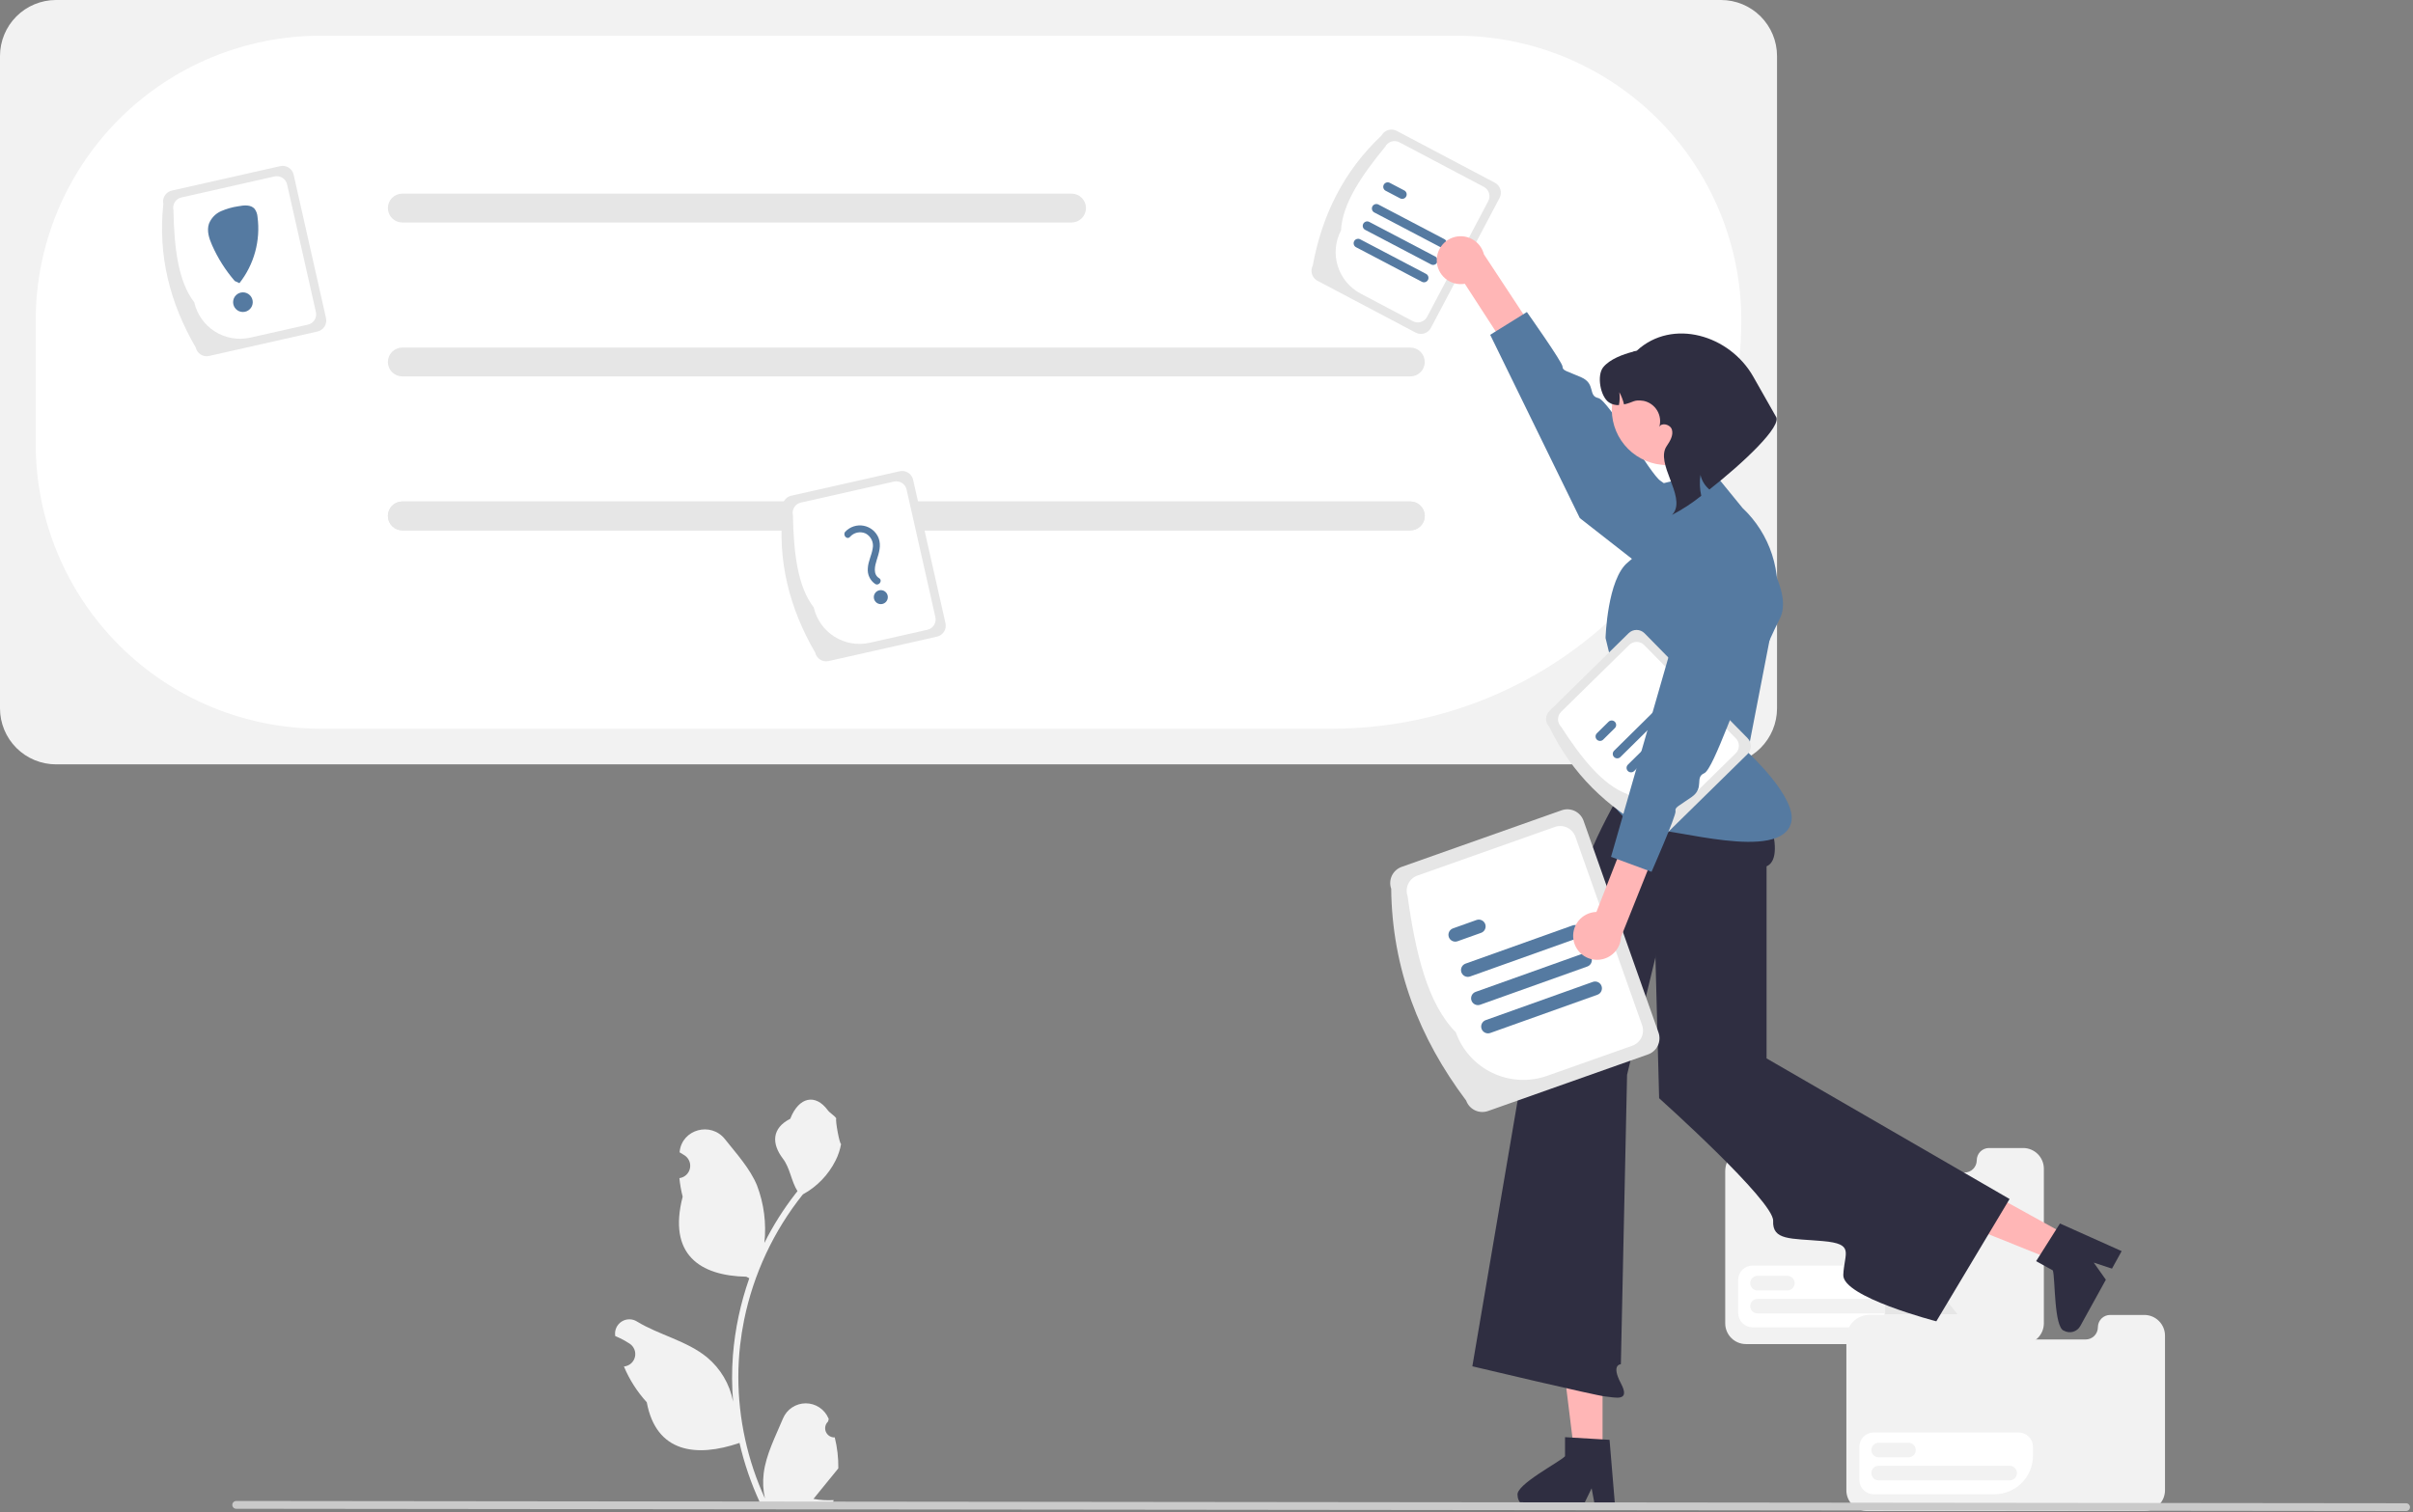 <svg width="737" height="462" viewBox="0 0 737 462" fill="none" xmlns="http://www.w3.org/2000/svg">
<rect x="0" y="0" width="737" height="462" fill="#808080" stroke="none"/>
<g clip-path="url(#clip0_26_79)">
<path d="M254.961 439.163C254.386 439.19 253.817 439.039 253.33 438.731C252.844 438.423 252.464 437.973 252.242 437.442C252.02 436.911 251.967 436.324 252.089 435.762C252.211 435.199 252.504 434.688 252.926 434.297L253.119 433.533C253.093 433.471 253.068 433.41 253.042 433.349C252.463 431.981 251.492 430.814 250.252 429.996C249.012 429.177 247.558 428.744 246.072 428.749C244.586 428.755 243.135 429.199 241.901 430.027C240.667 430.854 239.705 432.028 239.136 433.401C236.861 438.879 233.965 444.366 233.252 450.159C232.938 452.719 233.071 455.314 233.644 457.829C228.302 446.176 225.527 433.51 225.51 420.69C225.508 417.474 225.687 414.259 226.045 411.062C226.341 408.441 226.751 405.839 227.276 403.256C230.139 389.238 236.286 376.099 245.214 364.918C249.534 362.561 253.029 358.935 255.225 354.531C256.021 352.948 256.584 351.257 256.895 349.513C256.408 349.577 255.058 342.154 255.425 341.699C254.746 340.668 253.53 340.155 252.788 339.15C249.099 334.148 244.016 335.021 241.362 341.818C235.694 344.679 235.639 349.424 239.117 353.988C241.33 356.891 241.634 360.819 243.576 363.927C243.376 364.183 243.168 364.431 242.968 364.687C239.317 369.382 236.134 374.424 233.466 379.74C234.115 373.785 233.341 367.76 231.207 362.162C229.044 356.944 224.99 352.55 221.421 348.04C217.133 342.623 208.34 344.987 207.585 351.855C207.578 351.921 207.57 351.987 207.564 352.054C208.094 352.353 208.613 352.671 209.121 353.006C209.759 353.433 210.253 354.042 210.539 354.754C210.825 355.466 210.889 356.247 210.723 356.996C210.557 357.746 210.169 358.427 209.609 358.952C209.049 359.476 208.344 359.819 207.585 359.936L207.508 359.948C207.696 361.859 208.03 363.753 208.506 365.613C203.927 383.324 213.814 389.774 227.931 390.064C228.242 390.223 228.546 390.383 228.858 390.535C226.177 398.132 224.496 406.044 223.856 414.074C223.493 418.812 223.515 423.571 223.92 428.305L223.896 428.137C222.873 422.873 220.065 418.123 215.945 414.69C209.827 409.664 201.183 407.813 194.583 403.773C193.881 403.323 193.066 403.082 192.232 403.08C191.398 403.078 190.582 403.315 189.878 403.762C189.174 404.209 188.613 404.848 188.261 405.603C187.908 406.358 187.779 407.199 187.888 408.025C187.897 408.084 187.906 408.143 187.915 408.202C188.899 408.602 189.857 409.064 190.784 409.584C191.314 409.883 191.833 410.201 192.341 410.536C192.979 410.963 193.473 411.572 193.759 412.284C194.045 412.996 194.109 413.777 193.943 414.526C193.777 415.275 193.389 415.957 192.829 416.482C192.269 417.006 191.564 417.349 190.806 417.466L190.728 417.478C190.672 417.486 190.624 417.494 190.568 417.502C192.249 421.516 194.609 425.211 197.544 428.425C200.407 443.885 212.706 445.352 225.861 440.85H225.869C227.313 447.122 229.404 453.228 232.11 459.068H254.402C254.482 458.82 254.554 458.564 254.626 458.316C252.563 458.446 250.491 458.323 248.458 457.949C250.112 455.919 251.766 453.874 253.42 451.844C253.457 451.806 253.491 451.766 253.524 451.725C254.363 450.686 255.21 449.655 256.048 448.616L256.049 448.615C256.094 445.431 255.728 442.255 254.962 439.164L254.961 439.163Z" fill="#F2F2F2"/>
<path d="M525.662 233.529H17.092C12.56 233.523 8.216 231.721 5.012 228.517C1.808 225.312 0.005 220.968 0 216.437V17.092C0.005 12.56 1.808 8.216 5.012 5.012C8.216 1.808 12.56 0.005 17.092 0H525.662C530.194 0.005 534.538 1.808 537.742 5.012C540.946 8.216 542.749 12.56 542.754 17.092V216.437C542.749 220.968 540.946 225.312 537.742 228.517C534.538 231.721 530.194 233.523 525.662 233.529V233.529Z" fill="#F2F2F2"/>
<path d="M407.052 222.628H97.82C74.776 222.602 52.684 213.436 36.389 197.142C20.095 180.847 10.93 158.755 10.904 135.712V97.826C10.93 74.783 20.095 52.69 36.389 36.396C52.684 20.102 74.776 10.936 97.82 10.91H444.937C467.981 10.936 490.073 20.102 506.367 36.396C522.662 52.69 531.827 74.783 531.853 97.826C531.816 130.914 518.655 162.636 495.258 186.033C471.862 209.429 440.14 222.59 407.052 222.628V222.628Z" fill="white"/>
<path d="M327.283 67.976H122.876C121.707 67.976 120.586 67.511 119.759 66.684C118.933 65.858 118.468 64.737 118.468 63.568C118.468 62.398 118.933 61.277 119.759 60.451C120.586 59.624 121.707 59.16 122.876 59.16H327.283C328.452 59.16 329.573 59.624 330.4 60.451C331.226 61.277 331.691 62.398 331.691 63.568C331.691 64.737 331.226 65.858 330.4 66.684C329.573 67.511 328.452 67.976 327.283 67.976V67.976Z" fill="#E6E6E6"/>
<path d="M430.757 115.006H122.876C121.707 115.006 120.586 114.542 119.759 113.715C118.933 112.889 118.468 111.767 118.468 110.598C118.468 109.429 118.933 108.308 119.759 107.481C120.586 106.655 121.707 106.19 122.876 106.19H430.757C431.926 106.19 433.047 106.655 433.874 107.481C434.7 108.308 435.165 109.429 435.165 110.598C435.165 111.767 434.7 112.889 433.874 113.715C433.047 114.542 431.926 115.006 430.757 115.006V115.006Z" fill="#E6E6E6"/>
<path d="M430.757 162.037H122.876C121.707 162.037 120.586 161.573 119.759 160.746C118.933 159.919 118.468 158.798 118.468 157.629C118.468 156.46 118.933 155.339 119.759 154.512C120.586 153.686 121.707 153.221 122.876 153.221H430.757C431.926 153.221 433.047 153.686 433.874 154.512C434.7 155.339 435.165 156.46 435.165 157.629C435.165 158.798 434.7 159.919 433.874 160.746C433.047 161.573 431.926 162.037 430.757 162.037V162.037Z" fill="#E6E6E6"/>
<path d="M430.757 162.037H122.876C121.707 162.037 120.586 161.573 119.759 160.746C118.933 159.919 118.468 158.798 118.468 157.629C118.468 156.46 118.933 155.339 119.759 154.512C120.586 153.686 121.707 153.221 122.876 153.221H430.757C431.926 153.221 433.047 153.686 433.874 154.512C434.7 155.339 435.165 156.46 435.165 157.629C435.165 158.798 434.7 159.919 433.874 160.746C433.047 161.573 431.926 162.037 430.757 162.037V162.037Z" fill="#E6E6E6"/>
<path d="M400.956 81.141C403.775 65.779 410.364 52.329 421.946 41.412C422.372 40.608 423.099 40.006 423.968 39.738C424.837 39.47 425.777 39.557 426.582 39.981L456.586 55.833C457.389 56.259 457.991 56.986 458.259 57.855C458.528 58.724 458.44 59.664 458.016 60.469L437.026 100.197C436.601 101.001 435.873 101.603 435.004 101.871C434.135 102.139 433.196 102.052 432.391 101.628L402.387 85.776C401.583 85.35 400.981 84.623 400.713 83.754C400.445 82.885 400.533 81.945 400.956 81.141V81.141Z" fill="#E6E6E6"/>
<path d="M409.598 70.357C409.969 62.338 415.816 53.662 423.092 44.816C423.491 44.063 424.172 43.499 424.985 43.248C425.799 42.997 426.679 43.079 427.433 43.476L453.219 57.099C453.972 57.498 454.535 58.179 454.787 58.993C455.038 59.807 454.956 60.687 454.559 61.441L435.881 96.794C435.482 97.546 434.801 98.11 433.987 98.361C433.173 98.612 432.293 98.53 431.539 98.133L415.566 89.694C412.213 87.918 409.702 84.884 408.583 81.259C407.464 77.634 407.829 73.713 409.598 70.357V70.357Z" fill="white"/>
<path d="M439.877 75.473L419.741 64.906C419.422 64.737 419.183 64.448 419.077 64.104C418.97 63.759 419.004 63.386 419.172 63.066C419.34 62.747 419.627 62.507 419.971 62.398C420.316 62.29 420.689 62.323 421.009 62.49L441.145 73.057C441.464 73.226 441.703 73.514 441.81 73.859C441.916 74.204 441.882 74.577 441.714 74.896C441.547 75.216 441.259 75.456 440.915 75.564C440.57 75.672 440.197 75.639 439.877 75.473V75.473Z" fill="#557AA1"/>
<path d="M427.648 60.605L423.218 58.28C423.059 58.197 422.917 58.084 422.802 57.946C422.687 57.809 422.6 57.65 422.546 57.478C422.492 57.307 422.473 57.127 422.489 56.948C422.505 56.769 422.556 56.595 422.639 56.436C422.723 56.277 422.837 56.136 422.975 56.021C423.113 55.906 423.273 55.819 423.444 55.766C423.616 55.713 423.796 55.694 423.975 55.711C424.154 55.728 424.328 55.78 424.486 55.864L428.916 58.189C429.235 58.358 429.474 58.646 429.581 58.991C429.688 59.336 429.653 59.709 429.486 60.029C429.318 60.348 429.03 60.588 428.686 60.696C428.342 60.804 427.968 60.772 427.648 60.605V60.605Z" fill="#557AA1"/>
<path d="M434.302 86.096L414.167 75.528C413.847 75.36 413.608 75.071 413.501 74.726C413.394 74.381 413.428 74.008 413.596 73.688C413.764 73.368 414.052 73.128 414.396 73.02C414.741 72.912 415.114 72.945 415.435 73.112L435.57 83.679C435.889 83.848 436.128 84.137 436.235 84.481C436.342 84.826 436.307 85.199 436.14 85.519C435.972 85.838 435.684 86.079 435.34 86.187C434.996 86.295 434.623 86.262 434.302 86.096V86.096Z" fill="#557AA1"/>
<path d="M437.09 80.784L416.954 70.217C416.795 70.134 416.653 70.021 416.538 69.883C416.422 69.746 416.335 69.586 416.281 69.415C416.228 69.244 416.208 69.063 416.224 68.884C416.24 68.706 416.292 68.531 416.375 68.373C416.459 68.213 416.573 68.072 416.711 67.958C416.849 67.843 417.008 67.756 417.18 67.703C417.351 67.65 417.532 67.631 417.711 67.648C417.889 67.665 418.063 67.717 418.222 67.801L438.358 78.368C438.677 78.537 438.916 78.825 439.022 79.17C439.129 79.515 439.095 79.888 438.927 80.207C438.759 80.527 438.472 80.767 438.127 80.875C437.783 80.983 437.41 80.951 437.09 80.784Z" fill="#557AA1"/>
<path d="M617.922 350.744H607.506C607.014 350.744 606.526 350.841 606.071 351.029C605.616 351.218 605.203 351.494 604.854 351.842C604.506 352.191 604.23 352.604 604.042 353.059C603.853 353.514 603.756 354.002 603.756 354.494C603.756 355.489 603.361 356.443 602.658 357.146C601.954 357.85 601 358.245 600.006 358.245H565.283C564.79 358.245 564.302 358.148 563.847 357.959C563.392 357.771 562.979 357.494 562.631 357.146C562.282 356.798 562.006 356.385 561.818 355.93C561.629 355.475 561.532 354.987 561.532 354.494L560.846 350.692L560.89 350.744L560.846 350.692L554.552 342.668C554.345 342.401 554.08 342.185 553.777 342.038C553.473 341.891 553.14 341.816 552.802 341.819H540.999C540.409 341.819 539.844 342.054 539.428 342.47C539.011 342.887 538.777 343.452 538.776 344.041L538.532 350.692H534.07C533.132 350.692 532.204 350.877 531.338 351.236C530.473 351.594 529.686 352.12 529.023 352.783C528.36 353.446 527.835 354.232 527.476 355.098C527.117 355.964 526.933 356.892 526.933 357.83V404.313C526.933 405.145 527.096 405.969 527.415 406.737C527.733 407.506 528.2 408.204 528.788 408.792C529.376 409.38 530.074 409.847 530.842 410.165C531.611 410.483 532.434 410.647 533.266 410.647H617.922C619.601 410.645 621.21 409.977 622.397 408.789C623.584 407.602 624.252 405.992 624.254 404.313V357.076C624.254 356.244 624.09 355.421 623.772 354.653C623.453 353.884 622.987 353.186 622.399 352.598C621.811 352.011 621.113 351.544 620.345 351.226C619.577 350.908 618.753 350.744 617.922 350.744V350.744Z" fill="#F2F2F2"/>
<path d="M560.849 350.521H538.776V343.87C538.777 343.28 539.011 342.715 539.428 342.299C539.844 341.882 540.409 341.648 540.999 341.647H552.802C553.14 341.644 553.473 341.719 553.777 341.866C554.08 342.014 554.345 342.229 554.551 342.497L560.849 350.521Z" fill="#E6E6E6"/>
<path d="M572.151 405.532H535.295C534.128 405.531 533.009 405.067 532.184 404.242C531.359 403.417 530.895 402.298 530.894 401.131V391.052C530.895 389.885 531.359 388.767 532.184 387.942C533.009 387.117 534.128 386.653 535.295 386.651H579.531C580.698 386.653 581.816 387.117 582.641 387.942C583.466 388.767 583.93 389.885 583.931 391.052V393.752C583.928 396.875 582.686 399.869 580.477 402.078C578.269 404.286 575.274 405.528 572.151 405.532Z" fill="white"/>
<path d="M545.904 394.255H536.807C536.215 394.255 535.648 394.019 535.229 393.601C534.811 393.183 534.576 392.615 534.576 392.023C534.576 391.431 534.811 390.864 535.229 390.445C535.648 390.027 536.215 389.792 536.807 389.792H545.904C546.496 389.792 547.063 390.027 547.482 390.445C547.9 390.864 548.135 391.431 548.135 392.023C548.135 392.615 547.9 393.183 547.482 393.601C547.063 394.019 546.496 394.255 545.904 394.255Z" fill="#F2F2F2"/>
<path d="M576.8 401.292H536.807C536.514 401.292 536.223 401.235 535.952 401.123C535.681 401.011 535.434 400.847 535.226 400.64C535.019 400.433 534.854 400.186 534.741 399.915C534.629 399.644 534.571 399.354 534.571 399.06C534.571 398.767 534.629 398.476 534.741 398.205C534.854 397.934 535.019 397.688 535.226 397.481C535.434 397.274 535.681 397.109 535.952 396.998C536.223 396.886 536.514 396.828 536.807 396.829H576.8C577.391 396.829 577.959 397.064 578.377 397.483C578.796 397.901 579.031 398.469 579.031 399.06C579.031 399.652 578.796 400.22 578.377 400.638C577.959 401.057 577.391 401.292 576.8 401.292H576.8Z" fill="#F2F2F2"/>
<path d="M654.922 401.744H644.506C644.014 401.744 643.526 401.841 643.071 402.029C642.616 402.218 642.203 402.494 641.854 402.842C641.506 403.191 641.23 403.604 641.042 404.059C640.853 404.514 640.756 405.002 640.756 405.494C640.756 406.489 640.361 407.443 639.658 408.146C638.954 408.85 638 409.245 637.006 409.245H602.283C601.79 409.245 601.302 409.148 600.847 408.959C600.392 408.771 599.979 408.494 599.631 408.146C599.282 407.798 599.006 407.385 598.818 406.93C598.629 406.475 598.532 405.987 598.532 405.494L597.846 401.692L597.89 401.744L597.846 401.692L591.552 393.668C591.345 393.401 591.08 393.185 590.777 393.038C590.473 392.891 590.14 392.816 589.802 392.819H577.999C577.409 392.819 576.844 393.054 576.428 393.47C576.011 393.887 575.777 394.452 575.776 395.041L575.532 401.692H571.07C570.132 401.692 569.204 401.877 568.338 402.236C567.473 402.594 566.686 403.12 566.023 403.783C565.36 404.446 564.835 405.232 564.476 406.098C564.117 406.964 563.933 407.892 563.933 408.83V455.313C563.933 456.145 564.096 456.969 564.415 457.737C564.733 458.506 565.2 459.204 565.788 459.792C566.376 460.38 567.074 460.847 567.842 461.165C568.611 461.483 569.434 461.647 570.266 461.647H654.922C656.601 461.645 658.21 460.977 659.397 459.789C660.584 458.602 661.252 456.992 661.254 455.313V408.076C661.254 407.244 661.09 406.421 660.772 405.653C660.453 404.884 659.987 404.186 659.399 403.598C658.811 403.011 658.113 402.544 657.345 402.226C656.577 401.908 655.753 401.744 654.922 401.744V401.744Z" fill="#F2F2F2"/>
<path d="M597.849 401.521H575.776V394.87C575.777 394.28 576.011 393.715 576.428 393.299C576.844 392.882 577.409 392.648 577.999 392.647H589.802C590.14 392.644 590.473 392.719 590.777 392.866C591.08 393.014 591.345 393.229 591.551 393.497L597.849 401.521Z" fill="#E6E6E6"/>
<path d="M609.151 456.532H572.295C571.128 456.531 570.009 456.067 569.184 455.242C568.359 454.417 567.895 453.298 567.894 452.131V442.052C567.895 440.885 568.359 439.767 569.184 438.942C570.009 438.117 571.128 437.653 572.295 437.651H616.531C617.698 437.653 618.816 438.117 619.641 438.942C620.466 439.767 620.93 440.885 620.931 442.052V444.752C620.928 447.875 619.686 450.869 617.477 453.078C615.269 455.286 612.274 456.528 609.151 456.532V456.532Z" fill="white"/>
<path d="M582.904 445.255H573.807C573.215 445.255 572.648 445.019 572.229 444.601C571.811 444.183 571.576 443.615 571.576 443.023C571.576 442.431 571.811 441.864 572.229 441.445C572.648 441.027 573.215 440.792 573.807 440.792H582.904C583.496 440.792 584.063 441.027 584.482 441.445C584.9 441.864 585.135 442.431 585.135 443.023C585.135 443.615 584.9 444.183 584.482 444.601C584.063 445.019 583.496 445.255 582.904 445.255V445.255Z" fill="#F2F2F2"/>
<path d="M613.8 452.292H573.807C573.514 452.292 573.223 452.235 572.952 452.123C572.681 452.011 572.434 451.847 572.226 451.64C572.019 451.433 571.854 451.186 571.741 450.915C571.629 450.644 571.571 450.354 571.571 450.06C571.571 449.767 571.629 449.476 571.741 449.205C571.854 448.934 572.019 448.688 572.226 448.481C572.434 448.274 572.681 448.109 572.952 447.998C573.223 447.886 573.514 447.828 573.807 447.829H613.8C614.391 447.829 614.959 448.064 615.377 448.483C615.796 448.901 616.031 449.469 616.031 450.06C616.031 450.652 615.796 451.22 615.377 451.638C614.959 452.057 614.391 452.292 613.8 452.292H613.8Z" fill="#F2F2F2"/>
<path d="M489.468 444.144L480.868 444.143L476.777 410.972H489.47L489.468 444.144Z" fill="#FFB6B6"/>
<path d="M463.511 456.833C463.515 457.796 463.899 458.719 464.58 459.401C465.26 460.083 466.182 460.469 467.146 460.475H483.335L483.837 459.435L486.127 454.71L487.013 459.435L487.21 460.475H493.316L493.229 459.428L491.601 439.902L489.471 439.771L480.267 439.226L478.006 439.088V444.918C476.291 446.743 462.828 453.641 463.511 456.833Z" fill="#2F2E41"/>
<path d="M631.857 377.722L627.7 385.251L596.682 372.802L602.817 361.69L631.857 377.722Z" fill="#FFB6B6"/>
<path d="M630.421 406.579C631.267 407.041 632.26 407.151 633.186 406.885C634.112 406.618 634.895 405.998 635.366 405.157L643.19 390.984L642.522 390.042L639.492 385.754L644.058 387.261L645.063 387.592L648.014 382.246L647.055 381.816L629.173 373.805L628.03 375.607L623.105 383.401L621.891 385.313L626.995 388.131C627.764 390.515 627.297 405.635 630.421 406.579Z" fill="#2F2E41"/>
<path d="M503.858 225.515L536.353 239.312C536.353 239.312 546.749 261.507 539.559 264.688V323.365L613.782 366.32L591.41 403.689C591.41 403.689 562.694 396.272 562.994 389.5C563.294 382.728 566.604 380.05 556.745 379.18C546.885 378.311 541.3 379.037 541.568 372.994C541.836 366.951 506.746 335.53 506.746 335.53L503.858 225.515Z" fill="#2F2E41"/>
<path d="M511.643 236.78L503.404 227.524C503.404 227.524 484.898 257.91 484.968 264.151C485.037 270.393 469.26 302.579 469.26 302.579L449.696 417.439C449.696 417.439 487.431 426.409 490.336 426.657C493.242 426.906 498.141 428.437 495.06 422.622C491.979 416.808 495.06 416.808 495.06 416.808L496.954 328.374L511.643 267.55V236.78Z" fill="#2F2E41"/>
<path d="M507.322 147.803L523.099 144.016L532.223 155.207C536.387 159.125 539.492 164.033 541.248 169.473C543.004 174.914 543.354 180.711 542.266 186.324L533.828 229.846C533.828 229.846 548.974 243.73 547.081 251.303C544.01 263.586 510.144 252.739 504.315 253.599C498.486 254.459 490.913 245.027 489.651 239.645C488.389 234.264 493.537 221.347 495.331 221.642C497.125 221.937 490.382 194.922 490.382 194.922C490.382 194.922 490.913 176.833 497.224 171.785C501.095 168.633 504.245 164.688 506.462 160.216L507.322 147.803Z" fill="#557AA1"/>
<path d="M438.822 79.566C438.835 80.627 439.077 81.673 439.533 82.631C439.989 83.589 440.648 84.437 441.464 85.115C442.28 85.794 443.233 86.287 444.258 86.561C445.283 86.834 446.356 86.882 447.401 86.7L467.261 117.343L477.088 113.933L453.233 77.711C452.797 75.974 451.738 74.458 450.258 73.449C448.779 72.44 446.98 72.01 445.204 72.238C443.428 72.467 441.797 73.339 440.621 74.69C439.445 76.04 438.805 77.776 438.822 79.566H438.822Z" fill="#FFB6B6"/>
<path d="M518.463 186.389C518.463 186.389 525.942 170.375 520.254 163.258C514.566 156.14 510.408 148.905 507.224 146.945C504.041 144.985 491.353 122.291 488.155 121.613C484.957 120.936 487.442 117.257 482.977 115.282C478.512 113.308 477.23 113.293 477.244 112.011C477.259 110.729 466.356 95.334 466.356 95.334L455.149 102.291L482.526 158.296L518.463 186.389Z" fill="#557AA1"/>
<path d="M447.807 336.246C433.469 317.176 425.183 295.851 424.911 271.538C424.449 270.228 424.526 268.788 425.124 267.534C425.723 266.28 426.794 265.315 428.103 264.85L476.972 247.559C478.283 247.097 479.723 247.173 480.976 247.772C482.23 248.37 483.195 249.442 483.66 250.751L506.556 315.459C507.018 316.769 506.941 318.209 506.343 319.463C505.744 320.717 504.673 321.682 503.364 322.147L454.494 339.438C453.184 339.9 451.744 339.824 450.491 339.225C449.237 338.627 448.272 337.555 447.807 336.246V336.246Z" fill="#E6E6E6"/>
<path d="M444.64 315.375C436.017 306.657 432.326 291.106 429.92 273.775C429.488 272.548 429.56 271.199 430.12 270.025C430.68 268.851 431.684 267.947 432.91 267.511L474.909 252.651C476.136 252.218 477.485 252.29 478.659 252.851C479.833 253.411 480.737 254.414 481.173 255.64L501.547 313.222C501.979 314.449 501.907 315.798 501.347 316.972C500.786 318.146 499.783 319.05 498.557 319.486L472.539 328.691C467.073 330.618 461.066 330.299 455.836 327.802C450.606 325.306 446.579 320.837 444.64 315.375V315.375Z" fill="white"/>
<path d="M481.734 286.66L449.018 298.338C448.498 298.524 447.925 298.495 447.425 298.258C446.926 298.022 446.541 297.596 446.355 297.076C446.169 296.555 446.197 295.982 446.434 295.482C446.671 294.983 447.096 294.598 447.617 294.412L480.333 282.734C480.591 282.642 480.864 282.602 481.138 282.615C481.411 282.629 481.679 282.696 481.926 282.814C482.174 282.931 482.396 283.096 482.579 283.298C482.763 283.501 482.905 283.739 482.997 283.996C483.089 284.254 483.129 284.527 483.116 284.801C483.102 285.074 483.034 285.342 482.917 285.59C482.8 285.837 482.635 286.059 482.432 286.242C482.229 286.426 481.992 286.568 481.734 286.66V286.66Z" fill="#557AA1"/>
<path d="M452.373 285.004L445.176 287.573C444.656 287.757 444.083 287.728 443.585 287.491C443.086 287.254 442.702 286.829 442.516 286.309C442.331 285.789 442.359 285.217 442.595 284.718C442.831 284.219 443.255 283.834 443.774 283.647L450.972 281.078C451.492 280.893 452.065 280.923 452.563 281.16C453.062 281.397 453.446 281.822 453.631 282.342C453.817 282.861 453.789 283.434 453.553 283.933C453.317 284.432 452.893 284.817 452.373 285.004V285.004Z" fill="#557AA1"/>
<path d="M487.895 303.919L455.179 315.597C454.921 315.689 454.648 315.73 454.375 315.716C454.101 315.703 453.833 315.635 453.586 315.518C453.339 315.401 453.117 315.236 452.933 315.033C452.749 314.83 452.608 314.593 452.516 314.335C452.424 314.077 452.383 313.804 452.397 313.531C452.411 313.257 452.478 312.989 452.595 312.742C452.712 312.495 452.877 312.273 453.08 312.089C453.283 311.905 453.52 311.764 453.778 311.672L486.494 299.994C486.752 299.902 487.025 299.861 487.299 299.875C487.572 299.888 487.84 299.956 488.087 300.073C488.335 300.19 488.556 300.355 488.74 300.558C488.924 300.761 489.066 300.998 489.158 301.256C489.25 301.514 489.29 301.787 489.276 302.06C489.263 302.334 489.195 302.602 489.078 302.849C488.961 303.096 488.796 303.318 488.593 303.502C488.39 303.686 488.153 303.827 487.895 303.919Z" fill="#557AA1"/>
<path d="M484.815 295.29L452.099 306.968C451.841 307.06 451.568 307.1 451.294 307.086C451.021 307.073 450.753 307.005 450.506 306.888C450.258 306.771 450.036 306.606 449.853 306.403C449.669 306.2 449.527 305.963 449.435 305.705C449.343 305.448 449.303 305.174 449.317 304.901C449.33 304.627 449.398 304.359 449.515 304.112C449.632 303.865 449.797 303.643 450 303.459C450.203 303.276 450.44 303.134 450.698 303.042L483.414 291.364C483.934 291.178 484.507 291.207 485.007 291.443C485.506 291.68 485.891 292.105 486.077 292.626C486.263 293.147 486.235 293.72 485.998 294.219C485.761 294.719 485.336 295.104 484.815 295.29V295.29Z" fill="#557AA1"/>
<path d="M509.235 142.096C518.59 142.096 526.174 134.512 526.174 125.157C526.174 115.802 518.59 108.218 509.235 108.218C499.88 108.218 492.296 115.802 492.296 125.157C492.296 134.512 499.88 142.096 509.235 142.096Z" fill="#FFB6B6"/>
<path d="M491.423 122.946C492.323 123.546 493.395 123.832 494.474 123.761C494.722 122.465 494.762 121.137 494.591 119.827C495.234 121.002 495.717 122.257 496.028 123.559C499.041 122.902 498.907 122.006 502.011 122.475C502.863 122.654 503.67 123.008 504.38 123.512C505.09 124.017 505.689 124.663 506.139 125.409C506.589 126.155 506.881 126.986 506.996 127.85C507.111 128.714 507.047 129.592 506.808 130.43C507.465 128.99 510.197 129.644 510.658 131.292C511.138 133.026 510.081 134.778 509.068 136.266C505.454 141.585 514.803 151.39 511.188 156.709L510.684 157.31C513.845 155.665 516.835 153.712 519.612 151.479C519.137 149.378 519.054 147.207 519.369 145.076C519.761 146.832 520.722 148.408 522.103 149.562C532.331 141.542 544.634 129.996 542.372 127.194L535.487 115.058C528.251 102.31 510.801 97.189 499.989 107.088C499.706 107.351 499.066 107.177 498.781 107.454C495.675 108.259 491.699 109.717 489.67 112.2C487.648 114.687 488.768 121.154 491.423 122.946Z" fill="#2F2E41"/>
<path d="M504.675 254.126C490.894 246.777 480.078 236.417 473.191 222.068C472.555 221.418 472.202 220.543 472.21 219.633C472.219 218.724 472.587 217.855 473.235 217.217L497.446 193.44C498.096 192.803 498.971 192.45 499.881 192.459C500.79 192.467 501.659 192.835 502.297 193.483L533.781 225.541C534.417 226.191 534.77 227.066 534.762 227.976C534.754 228.885 534.385 229.754 533.737 230.392L509.526 254.17C508.877 254.806 508.001 255.159 507.092 255.151C506.182 255.142 505.313 254.774 504.675 254.126V254.126Z" fill="#E6E6E6"/>
<path d="M497.023 242.619C489.495 239.832 483.004 231.627 476.782 222.009C476.186 221.401 475.856 220.581 475.863 219.729C475.871 218.878 476.216 218.064 476.823 217.466L497.631 197.032C498.239 196.436 499.059 196.105 499.911 196.113C500.762 196.12 501.576 196.466 502.174 197.073L530.19 225.6C530.786 226.208 531.117 227.028 531.109 227.88C531.101 228.732 530.756 229.545 530.149 230.143L517.259 242.802C514.55 245.457 510.897 246.929 507.103 246.895C503.31 246.861 499.684 245.323 497.023 242.619Z" fill="white"/>
<path d="M511.088 215.321L494.908 231.3C494.781 231.426 494.63 231.525 494.464 231.593C494.298 231.66 494.12 231.695 493.941 231.694C493.761 231.692 493.584 231.656 493.419 231.587C493.254 231.517 493.104 231.415 492.978 231.288C492.852 231.16 492.753 231.009 492.685 230.843C492.617 230.677 492.583 230.5 492.585 230.32C492.586 230.141 492.622 229.964 492.692 229.799C492.761 229.634 492.863 229.484 492.991 229.358L509.17 213.379C509.298 213.253 509.449 213.154 509.615 213.086C509.781 213.018 509.959 212.984 510.138 212.985C510.317 212.986 510.494 213.023 510.66 213.092C510.825 213.162 510.975 213.263 511.1 213.391C511.226 213.519 511.326 213.67 511.394 213.836C511.461 214.002 511.495 214.179 511.494 214.359C511.493 214.538 511.456 214.715 511.387 214.88C511.317 215.045 511.216 215.195 511.088 215.321V215.321Z" fill="#557AA1"/>
<path d="M493.21 222.46L489.651 225.976C489.393 226.23 489.045 226.371 488.683 226.369C488.321 226.367 487.975 226.221 487.721 225.964C487.467 225.706 487.325 225.358 487.327 224.996C487.33 224.634 487.476 224.288 487.733 224.034L491.293 220.519C491.42 220.392 491.571 220.292 491.737 220.224C491.903 220.156 492.081 220.122 492.261 220.123C492.44 220.124 492.618 220.16 492.783 220.23C492.948 220.299 493.098 220.401 493.224 220.529C493.351 220.656 493.45 220.808 493.518 220.974C493.585 221.14 493.619 221.318 493.618 221.497C493.617 221.677 493.58 221.854 493.51 222.02C493.44 222.185 493.338 222.335 493.21 222.46Z" fill="#557AA1"/>
<path d="M519.518 223.857L503.338 239.835C503.21 239.961 503.059 240.061 502.893 240.129C502.727 240.196 502.55 240.23 502.37 240.229C502.191 240.228 502.014 240.192 501.849 240.122C501.684 240.053 501.534 239.951 501.408 239.824C501.282 239.696 501.182 239.545 501.115 239.379C501.047 239.213 501.013 239.035 501.014 238.856C501.015 238.677 501.052 238.5 501.121 238.334C501.191 238.169 501.293 238.02 501.42 237.894L517.6 221.915C517.728 221.789 517.879 221.689 518.045 221.622C518.211 221.554 518.388 221.52 518.568 221.521C518.747 221.522 518.924 221.559 519.089 221.628C519.254 221.698 519.404 221.799 519.53 221.927C519.656 222.054 519.756 222.205 519.823 222.371C519.891 222.537 519.925 222.715 519.924 222.894C519.923 223.073 519.886 223.251 519.816 223.416C519.747 223.581 519.645 223.731 519.518 223.857V223.857Z" fill="#6C63FF"/>
<path d="M515.303 219.589L499.123 235.567C498.995 235.694 498.844 235.794 498.678 235.862C498.512 235.93 498.334 235.964 498.155 235.963C497.975 235.962 497.798 235.926 497.632 235.856C497.467 235.787 497.317 235.685 497.191 235.558C497.065 235.43 496.965 235.279 496.898 235.112C496.83 234.946 496.796 234.768 496.797 234.589C496.799 234.409 496.835 234.232 496.905 234.067C496.975 233.901 497.077 233.752 497.205 233.626L513.385 217.647C513.643 217.393 513.991 217.252 514.352 217.254C514.714 217.256 515.06 217.402 515.314 217.66C515.569 217.917 515.71 218.265 515.708 218.627C515.706 218.988 515.56 219.334 515.303 219.589V219.589Z" fill="#557AA1"/>
<path d="M480.617 287.328C480.416 286.286 480.444 285.213 480.699 284.183C480.953 283.153 481.429 282.191 482.092 281.362C482.755 280.534 483.59 279.86 484.54 279.386C485.489 278.912 486.53 278.65 487.591 278.619L500.903 244.616L511.213 245.986L495.107 286.256C495.028 288.045 494.295 289.743 493.047 291.028C491.8 292.313 490.124 293.096 488.338 293.228C486.552 293.36 484.78 292.833 483.356 291.745C481.933 290.658 480.959 289.086 480.617 287.328V287.328Z" fill="#FFB6B6"/>
<path d="M537.219 166.705C537.219 166.705 547.757 180.893 543.612 189.007C539.466 197.121 536.844 205.043 534.118 207.601C531.393 210.16 523.513 234.937 520.516 236.242C517.519 237.548 520.691 240.654 516.712 243.484C512.734 246.313 511.481 246.585 511.752 247.838C512.024 249.091 504.429 266.359 504.429 266.359L492.055 261.791L518.406 170.133L537.219 166.705Z" fill="#557AA1"/>
<path d="M734.887 461.657L72.137 460.964C71.822 460.963 71.52 460.837 71.298 460.614C71.075 460.391 70.95 460.089 70.95 459.773C70.95 459.458 71.075 459.156 71.298 458.933C71.52 458.71 71.822 458.584 72.137 458.583L734.887 459.275C735.044 459.275 735.199 459.305 735.344 459.365C735.489 459.425 735.621 459.512 735.732 459.623C735.842 459.734 735.931 459.865 735.991 460.01C736.051 460.154 736.082 460.309 736.082 460.466C736.082 460.623 736.051 460.778 735.991 460.923C735.931 461.067 735.842 461.199 735.732 461.309C735.621 461.42 735.489 461.508 735.344 461.567C735.199 461.627 735.044 461.657 734.887 461.657V461.657Z" fill="#CACACA"/>
<path d="M248.983 199.381C241.135 185.878 237.394 171.376 239.095 155.55C238.895 154.663 239.056 153.733 239.542 152.964C240.028 152.195 240.799 151.65 241.686 151.449L274.788 143.981C275.675 143.782 276.605 143.943 277.374 144.429C278.143 144.915 278.688 145.685 278.889 146.572L288.778 190.403C288.977 191.291 288.816 192.221 288.33 192.99C287.844 193.759 287.073 194.303 286.186 194.504L253.084 201.972C252.197 202.172 251.267 202.011 250.498 201.525C249.729 201.039 249.184 200.268 248.983 199.381V199.381Z" fill="#E6E6E6"/>
<path d="M248.535 185.57C243.603 179.237 242.404 168.843 242.178 157.391C241.992 156.56 242.142 155.689 242.597 154.969C243.052 154.249 243.774 153.739 244.605 153.55L273.053 147.132C273.885 146.946 274.756 147.096 275.476 147.551C276.196 148.006 276.706 148.728 276.894 149.559L285.694 188.563C285.88 189.394 285.73 190.265 285.275 190.985C284.82 191.705 284.098 192.215 283.267 192.403L265.644 196.379C261.942 197.21 258.062 196.539 254.854 194.512C251.647 192.486 249.375 189.27 248.535 185.57V185.57Z" fill="white"/>
<path d="M259.601 164.04C260.181 163.371 260.961 162.908 261.826 162.72C262.69 162.531 263.593 162.627 264.398 162.994C265.203 163.422 265.847 164.099 266.235 164.925C266.622 165.75 266.73 166.679 266.544 167.571C266.232 169.634 265.155 171.512 265.057 173.625C264.969 174.55 265.13 175.482 265.525 176.323C265.919 177.165 266.531 177.886 267.298 178.411C268.473 179.124 269.682 177.358 268.502 176.641C266.56 175.461 267.212 172.868 267.776 171.099C268.479 168.89 269.212 166.639 268.342 164.363C267.957 163.41 267.339 162.57 266.545 161.917C265.75 161.265 264.805 160.822 263.796 160.63C262.786 160.437 261.745 160.501 260.766 160.815C259.787 161.129 258.903 161.683 258.194 162.427C257.267 163.426 258.663 165.052 259.601 164.04V164.04Z" fill="#557AA1"/>
<path d="M269.029 184.579C270.211 184.579 271.17 183.621 271.17 182.439C271.17 181.257 270.211 180.298 269.029 180.298C267.847 180.298 266.889 181.257 266.889 182.439C266.889 183.621 267.847 184.579 269.029 184.579Z" fill="#557AA1"/>
<path d="M59.776 106.159C51.928 92.656 48.187 78.153 49.887 62.328C49.688 61.441 49.849 60.511 50.335 59.742C50.821 58.973 51.592 58.428 52.478 58.227L85.581 50.759C86.468 50.56 87.398 50.721 88.167 51.207C88.936 51.692 89.48 52.463 89.682 53.35L99.57 97.181C99.769 98.069 99.608 98.999 99.123 99.768C98.637 100.536 97.866 101.081 96.979 101.282L63.877 108.75C62.989 108.95 62.059 108.789 61.291 108.303C60.522 107.817 59.977 107.046 59.776 106.159V106.159Z" fill="#E6E6E6"/>
<path d="M59.328 92.347C54.396 86.014 53.197 75.621 52.971 64.169C52.784 63.338 52.935 62.467 53.39 61.747C53.845 61.027 54.567 60.517 55.398 60.328L83.846 53.91C84.677 53.724 85.548 53.874 86.268 54.329C86.989 54.784 87.499 55.506 87.687 56.337L96.487 95.34C96.673 96.171 96.522 97.043 96.067 97.763C95.612 98.483 94.89 98.993 94.06 99.181L76.436 103.157C72.735 103.988 68.854 103.316 65.647 101.29C62.44 99.263 60.167 96.047 59.328 92.347V92.347Z" fill="white"/>
<path d="M74.197 95.32C75.854 95.32 77.197 93.977 77.197 92.32C77.197 90.663 75.854 89.32 74.197 89.32C72.54 89.32 71.197 90.663 71.197 92.32C71.197 93.977 72.54 95.32 74.197 95.32Z" fill="#557AA1"/>
<path d="M77.782 63.828C76.628 62.474 74.515 62.689 72.767 63.022C70.951 63.286 69.178 63.791 67.495 64.523C66.655 64.894 65.896 65.427 65.263 66.093C64.63 66.758 64.135 67.543 63.806 68.401C63.108 70.542 63.869 72.869 64.781 74.928C66.537 78.888 68.867 82.568 71.698 85.848L73.128 86.511C75.352 83.676 76.988 80.426 77.937 76.95C78.886 73.474 79.131 69.843 78.656 66.272C78.601 65.391 78.299 64.543 77.782 63.828Z" fill="#557AA1"/>
</g>
<defs>
<clipPath id="clip0_26_79">
<rect width="736.078" height="461.657" fill="white"/>
</clipPath>
</defs>
</svg>
